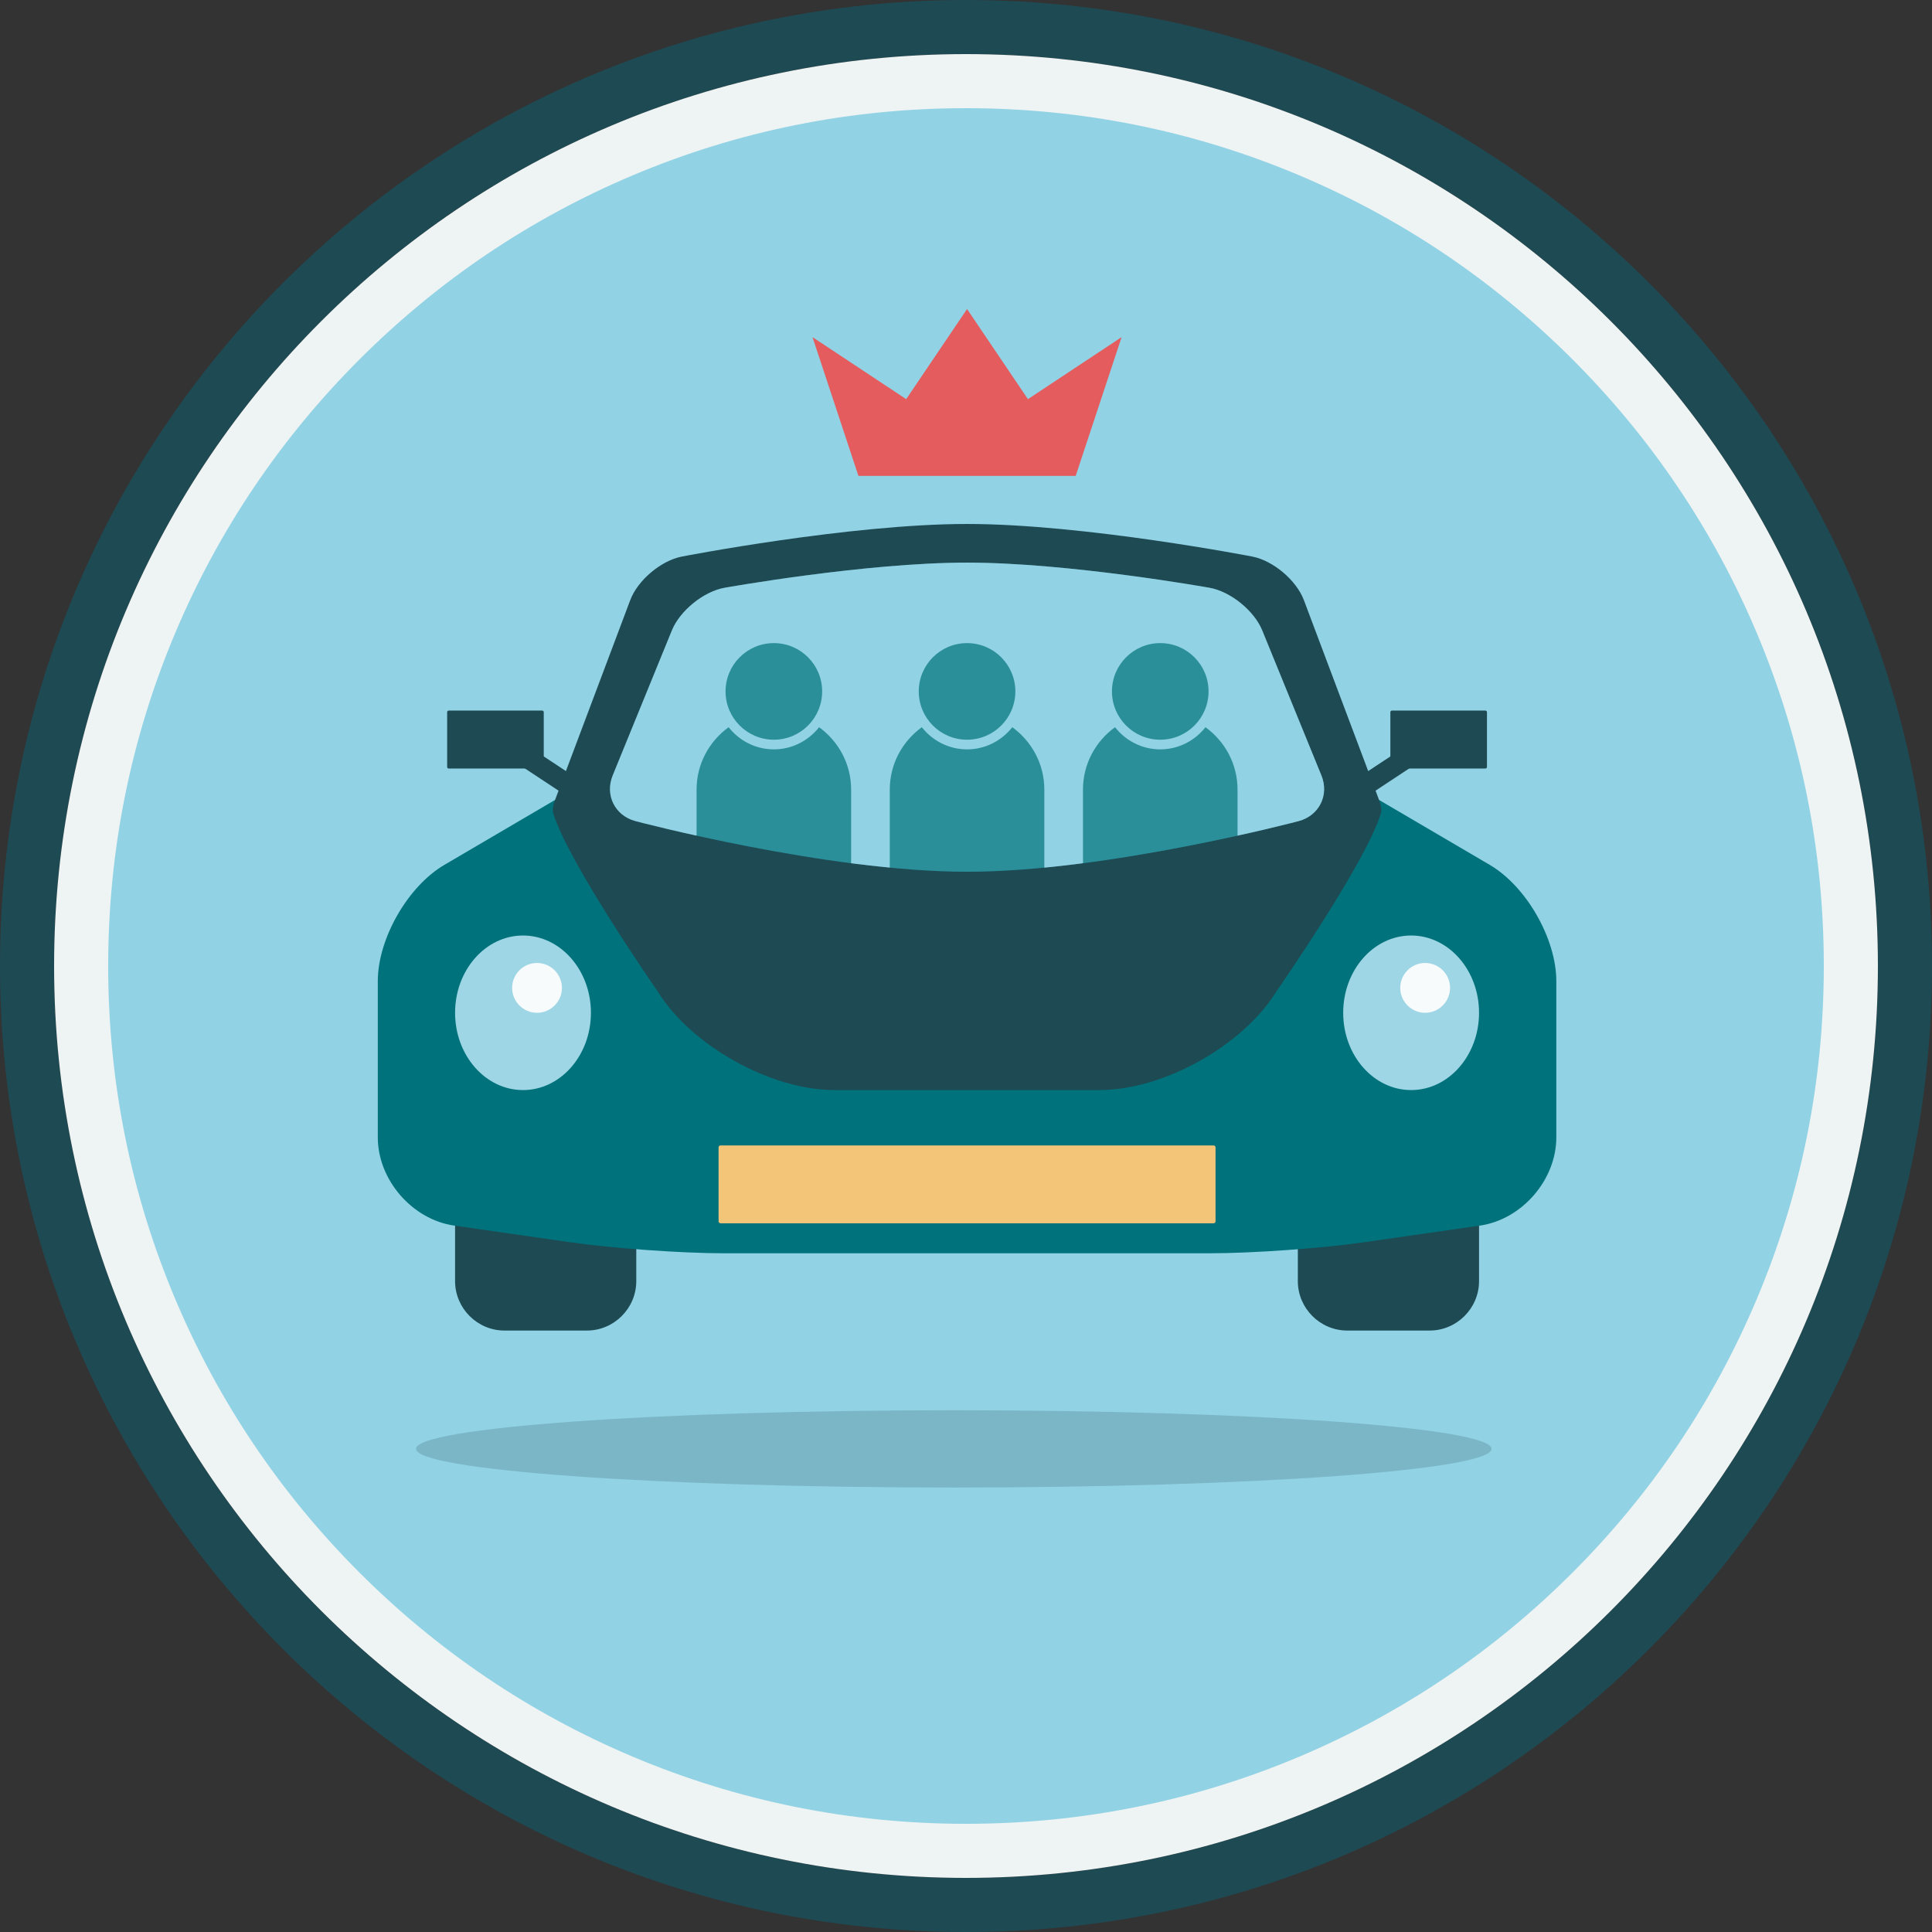 <?xml version="1.0" encoding="utf-8"?>
<!-- Generator: Adobe Illustrator 15.0.0, SVG Export Plug-In . SVG Version: 6.00 Build 0)  -->
<!DOCTYPE svg PUBLIC "-//W3C//DTD SVG 1.1//EN" "http://www.w3.org/Graphics/SVG/1.1/DTD/svg11.dtd">
<svg version="1.1" id="Graphics" xmlns="http://www.w3.org/2000/svg" xmlns:xlink="http://www.w3.org/1999/xlink" x="0px" y="0px"
	 width="500px" height="500px" viewBox="0 0 500 500" enable-background="new 0 0 500 500" xml:space="preserve">
<rect x="0" y="0" width="500" height="500" fill="#333333" stroke="none"/>
<g>
	<g>
		<g>
			<path fill="#1E4A54" d="M250,14c31.866,0,62.771,6.238,91.857,18.541c28.101,11.886,53.341,28.904,75.02,50.583
				c21.678,21.679,38.697,46.919,50.583,75.02C479.762,187.229,486,218.134,486,250s-6.238,62.771-18.541,91.857
				c-11.886,28.101-28.904,53.341-50.583,75.02c-21.679,21.678-46.919,38.697-75.02,50.583C312.771,479.762,281.866,486,250,486
				s-62.771-6.238-91.857-18.541c-28.101-11.886-53.341-28.904-75.02-50.583c-21.678-21.679-38.697-46.919-50.583-75.02
				C20.238,312.771,14,281.866,14,250s6.238-62.771,18.541-91.857c11.886-28.101,28.904-53.341,50.583-75.02
				c21.679-21.678,46.919-38.697,75.02-50.583C187.229,20.238,218.134,14,250,14 M250,0C111.93,0,0,111.93,0,250s111.93,250,250,250
				s250-111.93,250-250S388.07,0,250,0L250,0z"/>
		</g>
		<g>
			<path fill="#91D2E4" d="M250,479c-61.165,0-118.67-23.821-161.924-67.075C44.821,368.67,21,311.165,21,250
				c0-61.164,23.821-118.67,67.076-161.924S188.836,21,250,21c61.165,0,118.67,23.821,161.925,67.076
				C455.179,131.33,479,188.835,479,250s-23.821,118.67-67.075,161.925C368.67,455.179,311.165,479,250,479z"/>
			<path fill="#EEF3F3" d="M250,28c29.974,0,59.045,5.868,86.405,17.441c26.434,11.182,50.177,27.191,70.57,47.584
				c20.393,20.393,36.403,44.137,47.584,70.57C466.132,190.956,472,220.026,472,250c0,29.974-5.868,59.045-17.441,86.405
				c-11.181,26.434-27.191,50.177-47.584,70.57c-20.394,20.393-44.137,36.403-70.57,47.584C309.045,466.132,279.974,472,250,472
				c-29.974,0-59.044-5.868-86.404-17.441c-26.434-11.181-50.177-27.191-70.57-47.584c-20.394-20.394-36.403-44.137-47.584-70.57
				C33.868,309.045,28,279.974,28,250c0-29.974,5.868-59.044,17.441-86.404c11.182-26.434,27.191-50.177,47.584-70.57
				c20.393-20.394,44.137-36.403,70.57-47.584C190.956,33.868,220.026,28,250,28 M250,14C119.669,14,14,119.669,14,250
				c0,130.332,105.669,236,236,236c130.332,0,236-105.668,236-236C486,119.669,380.332,14,250,14L250,14z"/>
		</g>
	</g>
	<g>
		<circle fill="#00727B" cx="250.273" cy="178.936" r="12.5"/>
		<path fill="#00727B" d="M261.982,188.203c-2.744,3.467-6.943,5.732-11.709,5.732s-8.965-2.266-11.709-5.732
			c-5.01,3.633-8.291,9.492-8.291,16.152v41.816h40v-41.816C270.273,197.695,266.992,191.836,261.982,188.203z"/>
		<circle fill="#00727B" cx="200.273" cy="178.936" r="12.5"/>
		<path fill="#00727B" d="M211.982,188.203c-2.744,3.467-6.943,5.732-11.709,5.732s-8.965-2.266-11.709-5.732
			c-5.01,3.633-8.291,9.492-8.291,16.152v41.816h40v-41.816C220.273,197.695,216.992,191.836,211.982,188.203z"/>
		<circle fill="#00727B" cx="300.273" cy="178.936" r="12.5"/>
		<path fill="#00727B" d="M311.982,188.203c-2.744,3.467-6.943,5.732-11.709,5.732s-8.965-2.266-11.709-5.732
			c-5.01,3.633-8.291,9.492-8.291,16.152v41.816h40v-41.816C320.273,197.695,316.992,191.836,311.982,188.203z"/>
		<path fill="#1E4A54" d="M335.879,313.857v17.695c0,7.041,5.762,12.793,12.793,12.793h21.309c7.031,0,12.793-5.752,12.793-12.793
			v-17.695H335.879z"/>
		<path fill="#1E4A54" d="M117.773,313.857v17.695c0,7.041,5.762,12.793,12.793,12.793h21.309c7.031,0,12.793-5.752,12.793-12.793
			v-17.695H117.773z"/>
		<path fill="#00727B" d="M385.527,223.818l-33.662-19.746l-19.971,38.076c-1.27,2.441-4.57,4.434-7.324,4.434H175.977
			c-2.754,0-6.055-1.992-7.324-4.434l-19.971-38.076l-33.662,19.746c-9.482,5.557-17.246,19.111-17.246,30.117v40.41
			c0,11.006,8.906,21.279,19.795,22.842l30.029,4.316c10.879,1.563,28.789,2.842,39.785,2.842h125.781
			c10.996,0,28.906-1.279,39.785-2.842l30.029-4.316c10.889-1.563,19.795-11.836,19.795-22.842v-40.41
			C402.773,242.93,395.01,229.375,385.527,223.818z"/>
		<path fill="#9FD6E5" d="M135.352,282.109c-9.707,0-17.578-8.955-17.578-20c0-11.035,7.871-20,17.578-20s17.578,8.965,17.578,20
			C152.93,273.154,145.059,282.109,135.352,282.109"/>
		<path fill="#F8FBFB" d="M138.975,262.109c-3.545,0-6.436-2.891-6.436-6.445s2.891-6.445,6.436-6.445
			c3.555,0,6.455,2.891,6.455,6.445S142.529,262.109,138.975,262.109"/>
		<path fill="#9FD6E5" d="M365.195,282.109c-9.707,0-17.578-8.955-17.578-20c0-11.035,7.871-20,17.578-20s17.578,8.965,17.578,20
			C382.773,273.154,374.902,282.109,365.195,282.109"/>
		<path fill="#F8FBFB" d="M368.818,262.109c-3.545,0-6.436-2.891-6.436-6.445s2.891-6.445,6.436-6.445
			c3.555,0,6.455,2.891,6.455,6.445S372.373,262.109,368.818,262.109"/>
		<g>
			<path fill="#F2C579" d="M186.467,296.436c-0.275,0-0.5,0.225-0.5,0.5v2.857c0,0.275,0,0.725,0,1v15.289
				c0,0.275,0.225,0.5,0.5,0.5H314.08c0.275,0,0.5-0.225,0.5-0.5v-15.289c0-0.275,0-0.725,0-1v-2.857c0-0.275-0.225-0.5-0.5-0.5
				H186.467z"/>
		</g>
		<path fill="#1E4A54" d="M356.758,206.65l-19.316-51.338c-1.934-5.137-7.939-10.215-13.34-11.27c0,0-43.398-8.438-73.828-8.438
			s-73.828,8.438-73.828,8.438c-5.4,1.055-11.406,6.133-13.34,11.27l-19.316,51.338c-0.488,1.299-0.967,2.666-0.596,3.877
			c3.887,12.773,27.021,46.055,27.021,46.055c8.662,14.043,29.258,25.527,45.752,25.527h68.613c16.494,0,37.09-11.484,45.752-25.527
			c0,0,23.145-33.271,27.021-46.055C357.725,209.316,357.246,207.949,356.758,206.65z M336.094,212.5
			c0,0-49.355,13.105-85.82,13.105s-85.82-13.105-85.82-13.105c-5.313-1.416-7.969-6.738-5.879-11.836l15.313-37.52
			c2.08-5.098,8.203-10.059,13.623-11.025c0,0,36.348-6.514,62.764-6.514s62.764,6.514,62.764,6.514
			c5.42,0.967,11.543,5.928,13.623,11.025l15.313,37.52C344.063,205.762,341.406,211.084,336.094,212.5z"/>
		<path opacity="0.3" fill="#91D2E4" d="M187.51,152.119c-5.42,0.967-11.543,5.928-13.623,11.025l-15.313,37.52
			c-2.09,5.098,0.566,10.42,5.879,11.836c0,0,49.355,13.105,85.82,13.105s85.82-13.105,85.82-13.105
			c5.313-1.416,7.969-6.738,5.879-11.836l-15.313-37.52c-2.08-5.098-8.203-10.059-13.623-11.025c0,0-36.348-6.514-62.764-6.514
			S187.51,152.119,187.51,152.119z"/>
		<path opacity="0.2" fill="#1E4A54" d="M107.676,374.961c0,5.527,62.285,10.01,139.209,10.01c76.826,0,139.121-4.482,139.121-10.01
			c0-5.508-62.295-9.99-139.121-9.99C169.961,364.971,107.676,369.453,107.676,374.961"/>
		<polygon fill="#1E4A54" points="369.355,195.801 353.184,206.475 350.273,202.07 366.445,191.396 		"/>
		<g>
			<path fill="#1E4A54" d="M384.824,198.497c0,0.22-0.18,0.4-0.4,0.4h-24.2c-0.22,0-0.4-0.18-0.4-0.4v-14.2c0-0.22,0.18-0.4,0.4-0.4
				h24.2c0.22,0,0.4,0.18,0.4,0.4V198.497z"/>
		</g>
		<polygon fill="#1E4A54" points="131.191,195.801 147.363,206.475 150.273,202.07 134.102,191.396 		"/>
		<g>
			<path fill="#1E4A54" d="M115.723,198.497c0,0.22,0.18,0.4,0.4,0.4h24.2c0.22,0,0.4-0.18,0.4-0.4v-14.2c0-0.22-0.18-0.4-0.4-0.4
				h-24.2c-0.22,0-0.4,0.18-0.4,0.4V198.497z"/>
		</g>
		<polygon fill="#E45C5E" points="290.273,87.246 266.025,103.301 250.273,79.98 234.521,103.301 210.273,87.246 222.158,123.154 
			278.389,123.154 		"/>
	</g>
</g>
</svg>
